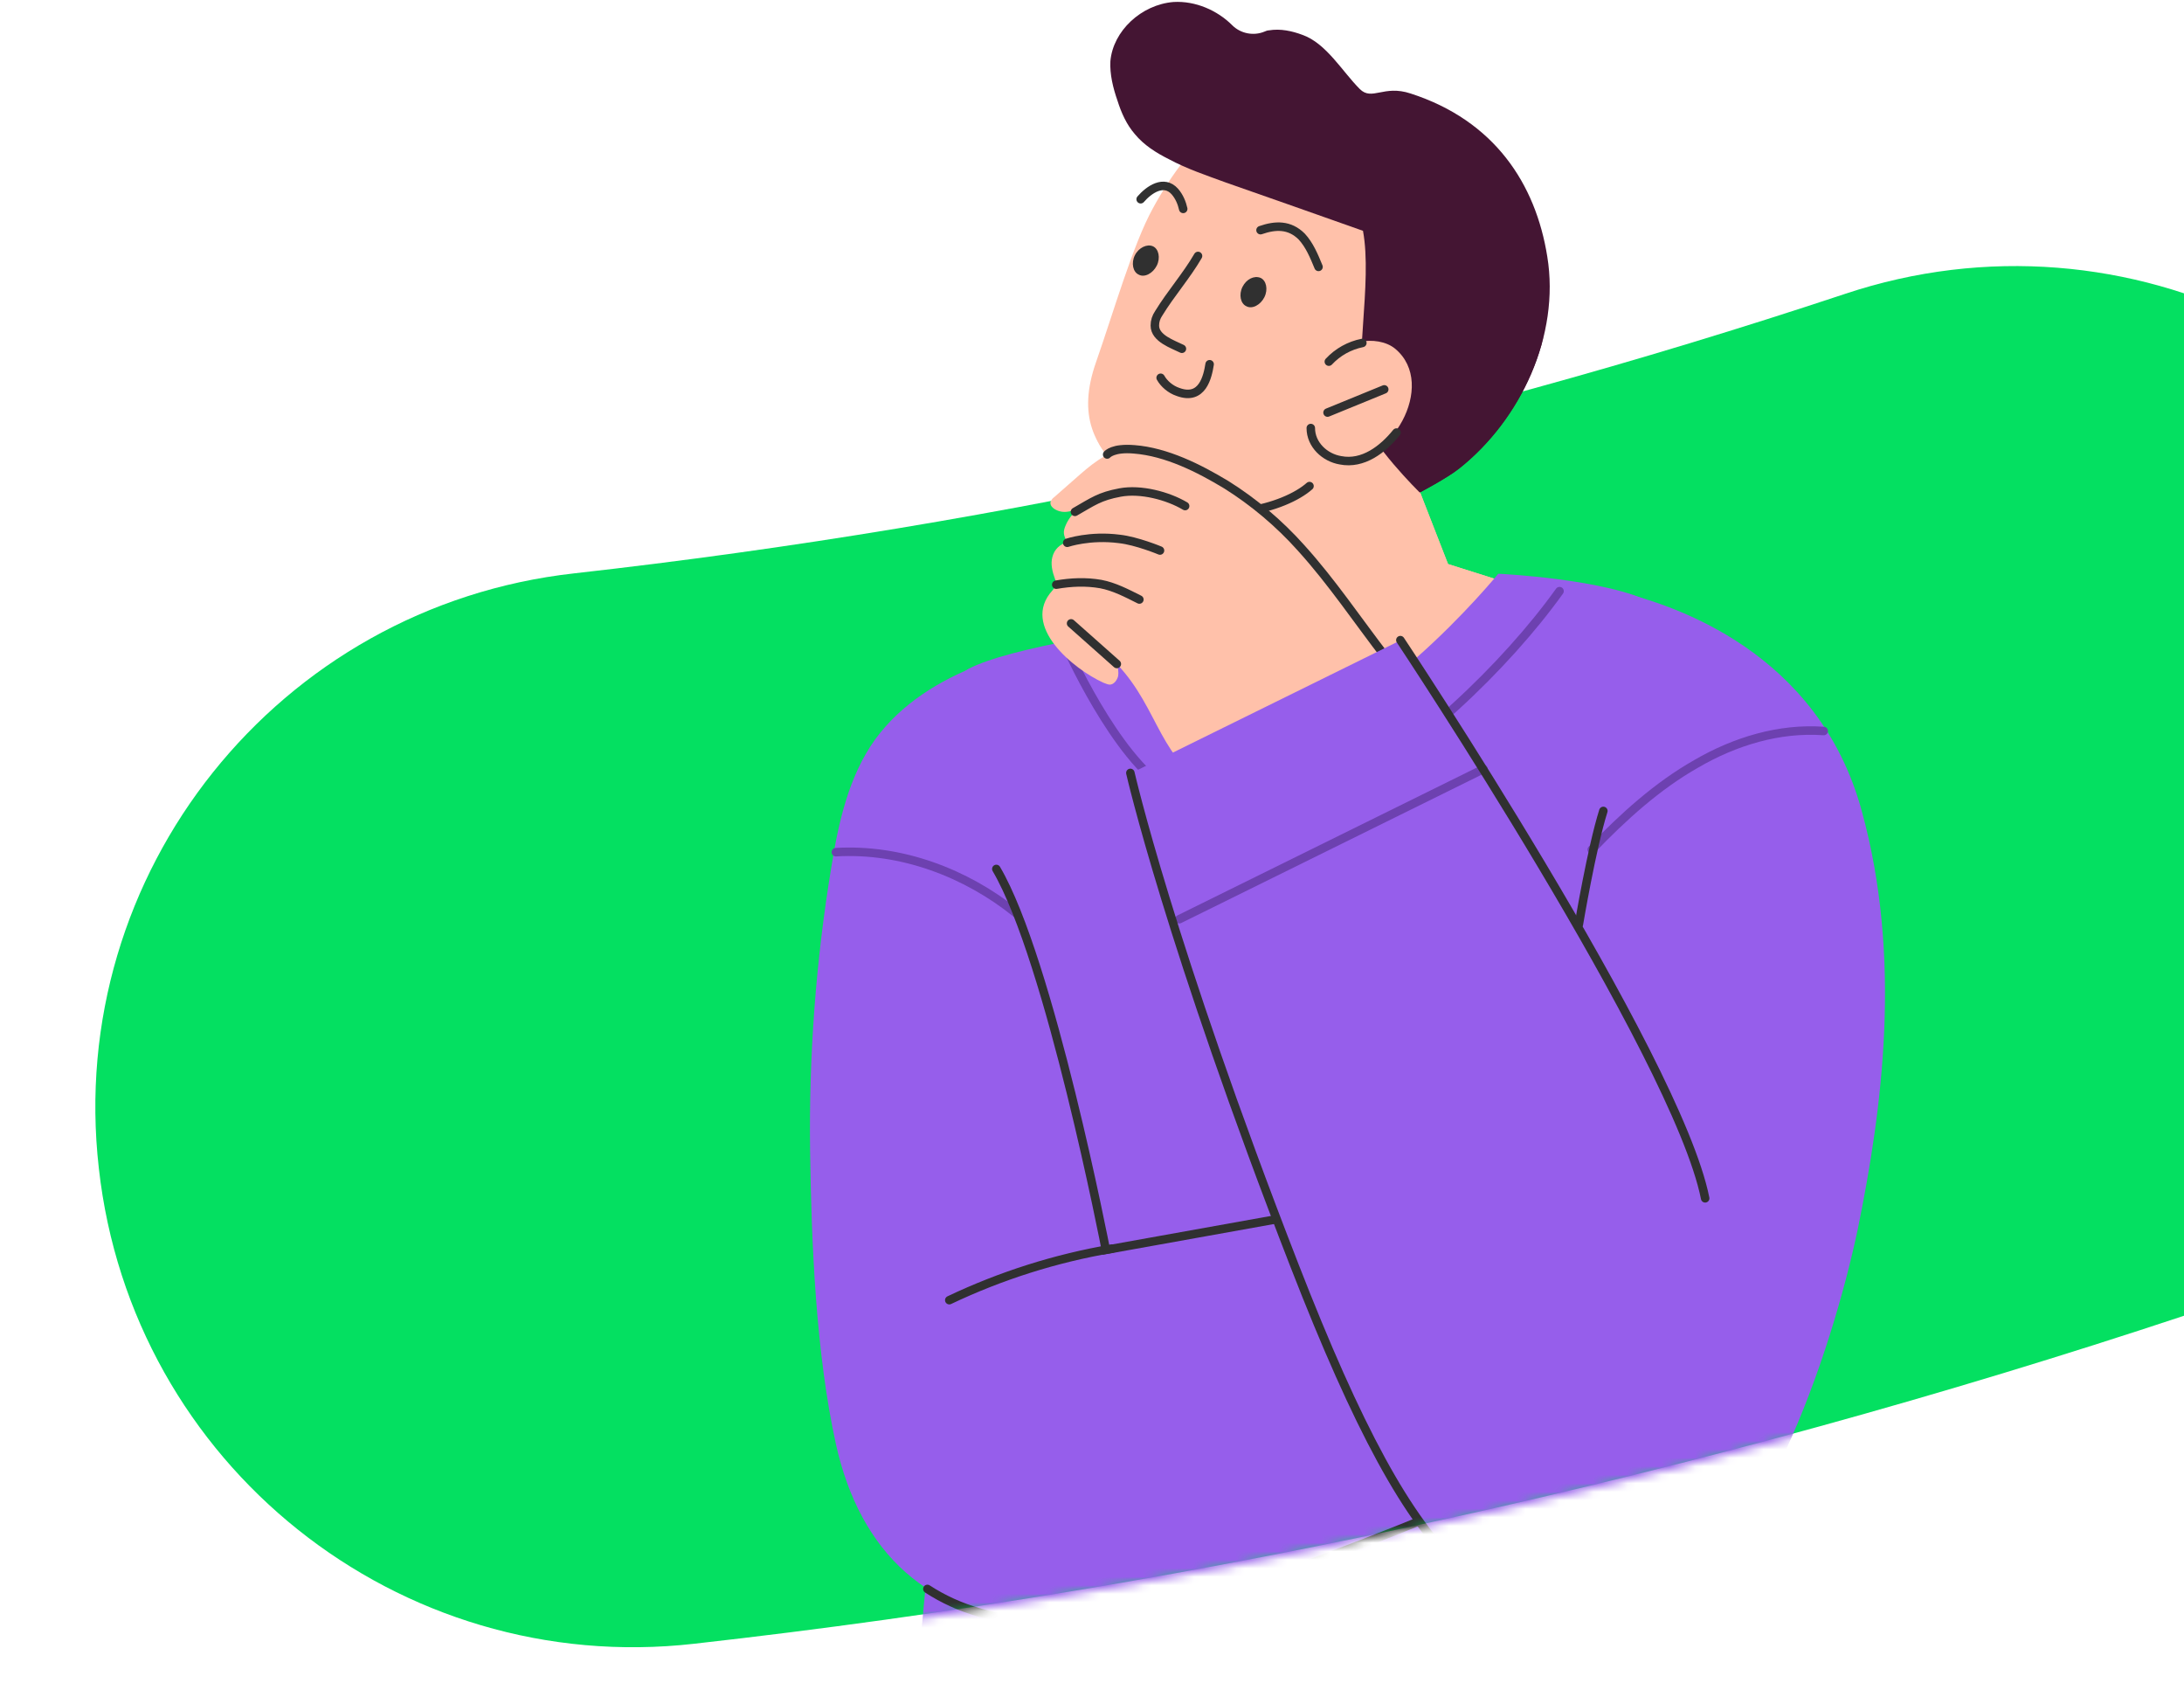 <svg width="257" height="198" viewBox="0 0 257 198" fill="none" xmlns="http://www.w3.org/2000/svg">
    <path d="M297.21 74.659C286.227 41.47 250.306 23.497 217.12 34.57C168.622 50.678 118.479 61.74 67.574 67.45C32.742 71.324 7.671 102.696 11.63 137.434C15.504 172.265 46.876 197.337 81.704 193.373C141.45 186.666 200.215 173.63 257.121 154.749C290.31 143.766 308.287 107.934 297.21 74.659Z" fill="#04E061"/>
    <path d="M156.293 41.257L167.44 47.702L165.848 54.678L170.397 66.356L183.591 70.527C183.591 70.527 158.568 87.74 151.895 88.953C143.326 90.47 131.194 75.304 131.194 75.304L138.246 72.271L133.999 56.347" fill="#FFC1AA"/>
    <path d="M128.995 42.546C131.042 36.707 133.317 28.745 135.668 24.499C137.639 20.859 141.127 15.703 144.995 14.035C149.999 11.987 155.535 14.793 160.388 16.689C168.426 19.873 170.094 29.504 168.956 37.162C168.047 43.001 166.227 48.612 161.98 52.859C155.004 59.759 140.748 63.247 132.635 56.044C128.767 52.631 126.72 48.992 128.995 42.546Z" fill="#FFC1AA"/>
    <path d="M146.208 33.75C145.753 34.66 145.98 35.721 146.663 36.025C147.345 36.404 148.331 35.873 148.786 34.963C149.241 34.053 149.014 32.992 148.331 32.688C147.573 32.385 146.663 32.84 146.208 33.75Z" fill="#303030"/>
    <path d="M133.544 30.034C133.09 30.944 133.317 32.006 133.999 32.309C134.682 32.688 135.668 32.157 136.123 31.247C136.578 30.337 136.35 29.276 135.668 28.973C134.985 28.669 133.999 29.124 133.544 30.034Z" fill="#303030"/>
    <path d="M140.976 30.111C139.611 32.462 137.791 34.509 136.35 36.86C136.047 37.315 135.895 37.77 135.895 38.3C135.895 39.817 138.018 40.499 139.08 41.03" stroke="#303030" stroke-miterlimit="10" stroke-linecap="round"/>
    <path d="M167.061 57.94C167.061 57.94 161.07 52.025 160.464 49.068C159.25 43.002 161.525 33.295 160.388 27.153C154.397 25.03 150.303 23.589 144.236 21.466C141.961 20.632 139.687 19.874 137.563 18.736C136.047 17.978 134.606 17.068 133.544 15.779C132.559 14.642 131.952 13.277 131.497 11.836C130.966 10.319 130.587 8.727 130.663 7.21C130.966 3.647 134.303 0.538 138.094 0.234C140.672 0.083 143.251 1.22 144.995 2.964C145.98 3.95 147.497 4.253 148.786 3.722C148.938 3.647 149.165 3.571 149.317 3.571C150.682 3.343 152.047 3.647 153.26 4.101C156.066 5.087 157.961 8.424 160.009 10.471C161.449 11.912 162.814 9.94 165.999 11.002C175.857 14.187 180.71 21.618 182.075 30.186C183.591 39.438 178.966 49.371 171.686 55.134C170.246 56.272 167.061 57.94 167.061 57.94Z" fill="#441533"/>
    <path d="M154.094 57.183C151.288 59.685 142.796 62.339 135.137 58.093" stroke="#303030" stroke-miterlimit="10" stroke-linecap="round"/>
    <path d="M155.156 31.399C154.625 30.11 154.094 28.821 153.184 27.835C151.743 26.395 150.075 26.47 148.331 27.077" stroke="#303030" stroke-miterlimit="10" stroke-linecap="round"/>
    <path d="M139.232 24.576C139.08 23.893 138.777 23.135 138.246 22.529C136.957 21.088 135.213 22.301 134.227 23.439" stroke="#303030" stroke-miterlimit="10" stroke-linecap="round"/>
    <path d="M156.521 42.773C157.582 40.044 162.056 39.285 164.179 41.029C169.26 45.276 163.497 55.057 157.658 54.072C155.99 53.768 154.018 52.404 154.094 50.432" fill="#FFC1AA"/>
    <path d="M162.89 45.806L156.217 48.536" stroke="#303030" stroke-miterlimit="10" stroke-linecap="round"/>
    <path d="M160.312 40.346C158.795 40.65 157.43 41.408 156.369 42.545" stroke="#303030" stroke-miterlimit="10" stroke-linecap="round"/>
    <path d="M164.331 50.886C162.738 52.858 160.388 54.678 157.734 54.147C155.914 53.844 154.246 52.327 154.246 50.355" stroke="#303030" stroke-miterlimit="10" stroke-linecap="round"/>
    <path d="M142.341 42.85C142.113 44.29 141.507 47.172 138.625 46.11C137.715 45.807 136.957 45.124 136.578 44.442" stroke="#303030" stroke-miterlimit="10" stroke-linecap="round"/>
    <mask id="mask0_340_8959" style="mask-type:alpha" maskUnits="userSpaceOnUse" x="4" y="24" width="304" height="171">
        <path d="M303.699 70.073C292.211 35.361 254.642 16.562 219.933 28.144C169.209 44.991 116.763 56.561 63.521 62.533C27.091 66.585 0.869 99.397 5.01 135.729C9.062 172.159 41.874 198.382 78.3 194.237C140.789 187.222 202.251 173.587 261.77 153.84C296.482 142.352 315.285 104.876 303.699 70.073Z" fill="#FF4053"/>
    </mask>
    <g mask="url(#mask0_340_8959)">
        <path d="M111.706 193.598C111.706 193.598 107.232 208.763 106.019 211.493C104.881 214.223 78.266 268.896 78.266 268.896H134.151C134.151 268.896 156.445 236.668 161.677 224.232C166.909 211.721 167.44 184.119 167.44 184.119" fill="#00AAFF"/>
        <path d="M192.994 182.527L198.757 201.56C198.757 201.56 203.989 225.673 201.411 240.991C198.833 256.308 197.392 268.896 197.392 268.896H141.962L148.71 226.507L146.435 191.93" fill="#00AAFF"/>
        <path d="M184.046 182.527L189.809 201.56C189.809 201.56 195.042 225.673 192.463 240.991C189.809 256.308 188.444 268.896 188.444 268.896" stroke="#1F7CAB" stroke-miterlimit="10" stroke-linecap="round"/>
        <path d="M156.293 41.258L167.44 47.703L165.848 54.679L170.397 66.357L183.591 70.528C183.591 70.528 158.568 87.741 151.895 88.954C143.326 90.471 131.194 75.305 131.194 75.305L138.246 72.272L134 56.348" fill="#FFC1AA"/>
        <path d="M128.995 42.547C131.042 36.708 133.317 28.746 135.668 24.499C137.639 20.86 141.127 15.703 144.995 14.035C149.999 11.988 155.535 14.793 160.388 16.689C168.426 19.874 170.094 29.504 168.957 37.163C168.047 43.002 166.227 48.613 161.98 52.859C155.004 59.76 140.748 63.248 132.635 56.044C128.767 52.632 126.72 48.992 128.995 42.547Z" fill="#FFC1AA"/>
        <path d="M146.208 33.75C145.753 34.66 145.98 35.722 146.663 36.025C147.345 36.404 148.331 35.874 148.786 34.964C149.241 34.054 149.014 32.992 148.331 32.689C147.573 32.386 146.663 32.84 146.208 33.75Z" fill="#303030"/>
        <path d="M133.545 30.035C133.09 30.945 133.317 32.006 134 32.309C134.682 32.689 135.668 32.158 136.123 31.248C136.578 30.338 136.35 29.276 135.668 28.973C134.985 28.67 134 29.125 133.545 30.035Z" fill="#303030"/>
        <path d="M140.976 30.111C139.611 32.462 137.791 34.509 136.35 36.86C136.047 37.315 135.895 37.77 135.895 38.301C135.895 39.817 138.018 40.5 139.08 41.031" stroke="#303030" stroke-miterlimit="10" stroke-linecap="round"/>
        <path d="M167.061 57.94C167.061 57.94 161.07 52.026 160.464 49.068C159.25 43.002 161.525 33.296 160.388 27.154C154.397 25.031 150.303 23.59 144.236 21.467C141.962 20.633 139.687 19.874 137.563 18.737C136.047 17.979 134.606 17.069 133.545 15.78C132.559 14.642 131.952 13.277 131.497 11.836C130.966 10.32 130.587 8.728 130.663 7.211C130.966 3.647 134.303 0.538 138.094 0.235C140.672 0.083 143.251 1.22 144.995 2.965C145.98 3.95 147.497 4.254 148.786 3.723C148.938 3.647 149.165 3.571 149.317 3.571C150.682 3.344 152.047 3.647 153.26 4.102C156.066 5.088 157.961 8.424 160.009 10.472C161.449 11.912 162.814 9.941 165.999 11.002C175.857 14.187 180.71 21.618 182.075 30.187C183.591 39.438 178.966 49.372 171.686 55.135C170.246 56.272 167.061 57.94 167.061 57.94Z" fill="#441533"/>
        <path d="M154.094 57.183C151.288 59.685 142.796 62.339 135.137 58.093" stroke="#303030" stroke-miterlimit="10" stroke-linecap="round"/>
        <path d="M155.156 31.4C154.625 30.111 154.094 28.822 153.184 27.836C151.743 26.395 150.075 26.471 148.331 27.078" stroke="#303030" stroke-miterlimit="10" stroke-linecap="round"/>
        <path d="M139.232 24.576C139.08 23.894 138.777 23.136 138.246 22.529C136.957 21.088 135.213 22.302 134.227 23.439" stroke="#303030" stroke-miterlimit="10" stroke-linecap="round"/>
        <path d="M156.521 42.774C157.582 40.044 162.056 39.286 164.179 41.03C169.26 45.276 163.497 55.058 157.658 54.072C155.99 53.769 154.018 52.404 154.094 50.432" fill="#FFC1AA"/>
        <path d="M162.89 45.807L156.217 48.536" stroke="#303030" stroke-miterlimit="10" stroke-linecap="round"/>
        <path d="M160.312 40.347C158.795 40.65 157.431 41.408 156.369 42.546" stroke="#303030" stroke-miterlimit="10" stroke-linecap="round"/>
        <path d="M164.331 50.887C162.739 52.858 160.388 54.678 157.734 54.147C155.914 53.844 154.246 52.328 154.246 50.356" stroke="#303030" stroke-miterlimit="10" stroke-linecap="round"/>
        <path d="M142.341 42.85C142.113 44.291 141.507 47.172 138.625 46.111C137.715 45.807 136.957 45.125 136.578 44.443" stroke="#303030" stroke-miterlimit="10" stroke-linecap="round"/>
        <path d="M176.312 67.496C176.312 67.496 160.085 87.363 148.104 86.832C140.142 86.453 134.075 74.017 134.075 74.017C134.075 74.017 118.91 76.064 113.905 78.718C108.9 81.372 116.331 120.272 114.436 133.467C112.54 146.737 107.535 201.485 107.535 201.485H199.895C199.895 201.485 211.421 135.362 209.222 110.49C207.023 85.695 199.743 73.941 194.511 70.984C189.279 68.102 176.312 67.496 176.312 67.496Z" fill="#965EEB"/>
        <path d="M183.516 69.543C177.222 78.34 166.075 89.031 156.369 93.733C151.137 96.235 142.492 95.78 137.488 92.899C131.27 89.259 125.355 75.837 125.355 75.837" stroke="#6D41B0" stroke-miterlimit="10" stroke-linecap="round"/>
        <path d="M115.346 78.187C110.569 80.007 106.019 82.813 102.986 86.983C99.877 91.305 98.663 96.765 97.829 101.997C96.009 112.992 95.175 124.215 95.327 135.362C95.479 146.281 96.009 159.172 98.36 169.864C101.166 182.603 109.355 190.489 122.701 190.717C135.289 190.944 148.104 186.243 159.705 181.769C166.227 179.267 172.672 176.613 179.042 173.655L165.62 140.594L130.132 146.964C130.132 146.964 123.535 112.841 117.241 102.149" fill="#965EEB"/>
        <path d="M119.592 107.457C113.678 102.68 106.019 99.798 98.36 100.253" stroke="#6D41B0" stroke-miterlimit="10" stroke-linecap="round"/>
        <path d="M165.62 140.671L130.132 147.04C130.132 147.04 123.535 112.917 117.241 102.226" stroke="#303030" stroke-miterlimit="10" stroke-linecap="round"/>
        <path d="M109.128 186.926C112.843 189.353 117.317 190.642 122.701 190.793C135.289 191.021 148.104 186.319 159.705 181.846C166.227 179.343 172.672 176.689 179.042 173.732" stroke="#303030" stroke-miterlimit="10" stroke-linecap="round"/>
        <path d="M130.891 146.889C124.218 148.026 117.772 150.073 111.706 152.955" stroke="#303030" stroke-miterlimit="10" stroke-linecap="round"/>
        <path d="M163.118 77.355C159.781 73.033 156.748 68.483 153.108 64.464C150.53 61.582 147.573 59.08 144.312 57.033C141.052 55.061 137.26 53.166 133.469 52.862C130.966 52.635 128.919 54.227 127.175 55.744C126.113 56.654 125.128 57.563 124.066 58.474C123.839 58.625 123.687 58.853 123.611 59.08C123.535 59.611 124.142 59.99 124.673 60.142C125.507 60.369 125.962 60.066 126.872 59.99C126.189 60.369 125.658 61.203 125.431 61.734C125.052 62.568 125.128 62.947 125.583 63.782C124.748 64.009 124.066 64.616 123.839 65.525C123.611 66.36 123.839 67.27 124.142 68.104C124.218 68.331 124.369 68.559 124.293 68.786C124.218 69.09 123.99 69.241 123.839 69.469C120.047 73.639 126.341 78.72 129.829 80.312C130.056 80.388 130.36 80.54 130.587 80.54C131.042 80.54 131.421 80.085 131.573 79.554C131.649 79.099 131.573 78.568 131.421 78.113C136.502 83.421 136.426 89.791 143.099 92.824" fill="#FFC1AA"/>
        <path d="M163.118 77.354C159.781 73.031 156.748 68.482 153.108 64.463C150.53 61.581 147.573 59.079 144.312 57.032C141.052 55.06 137.26 53.164 133.469 52.861C130.966 52.634 130.284 53.468 130.284 53.468" stroke="#303030" stroke-miterlimit="10" stroke-linecap="round"/>
        <path d="M126.493 60.216C128.616 59.003 129.374 58.396 131.801 57.941C134.227 57.486 137.412 58.321 139.459 59.534" stroke="#303030" stroke-miterlimit="10" stroke-linecap="round"/>
        <path d="M125.583 63.856C125.583 63.856 128.237 62.946 131.725 63.401C133.772 63.628 136.502 64.766 136.502 64.766" stroke="#303030" stroke-miterlimit="10" stroke-linecap="round"/>
        <path d="M124.293 68.784C126.038 68.481 127.782 68.405 129.526 68.709C131.118 69.012 132.559 69.77 134.075 70.529" stroke="#303030" stroke-miterlimit="10" stroke-linecap="round"/>
        <path d="M131.421 78.113L126.038 73.335" stroke="#303030" stroke-miterlimit="10" stroke-linecap="round"/>
        <path d="M190.189 69.543C197.089 71.135 213.999 76.747 219.079 95.4C223.856 112.765 221.506 130.433 218.624 144.537C215.667 158.642 206.795 186.016 193.904 188.897C175.857 192.84 167.137 187.001 152.35 149.011C137.564 111.021 133.014 91.002 133.014 91.002L164.862 75.306C164.862 75.306 197.392 124.215 200.729 140.974" fill="#965EEB"/>
        <path d="M174.568 90.471L138.777 108.139" stroke="#6D41B0" stroke-miterlimit="10" stroke-linecap="round"/>
        <path d="M164.786 75.306C164.786 75.306 197.316 124.215 200.653 140.973" stroke="#303030" stroke-miterlimit="10" stroke-linecap="round"/>
        <path d="M203.383 181.997C200.501 185.561 197.316 188.063 193.904 188.822C175.857 192.765 167.137 186.926 152.35 148.936C137.563 110.946 133.014 90.927 133.014 90.927" stroke="#303030" stroke-miterlimit="10" stroke-linecap="round"/>
        <path d="M214.605 85.998C209.373 85.619 204.141 87.211 199.591 89.865C195.042 92.443 191.023 96.083 187.307 99.95" stroke="#6D41B0" stroke-miterlimit="10" stroke-linecap="round"/>
        <path d="M188.672 95.4C187.307 99.723 185.791 108.746 185.791 108.746" stroke="#303030" stroke-miterlimit="10" stroke-linecap="round"/>
    </g>
</svg>
